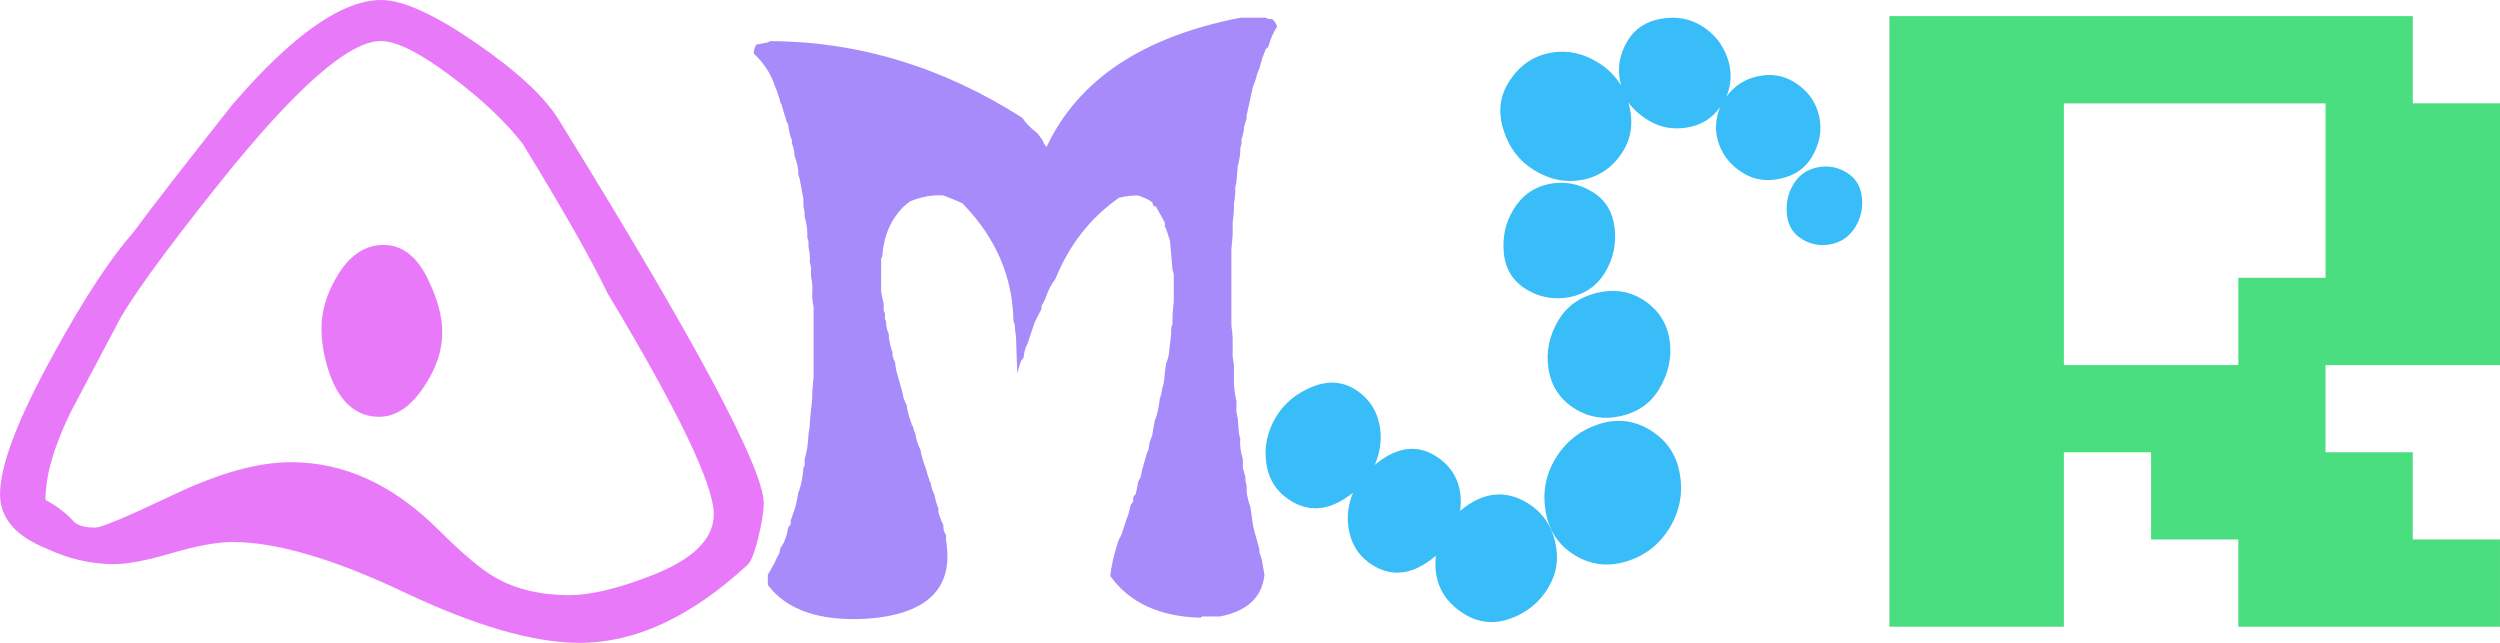 <?xml version="1.0" encoding="UTF-8"?>
<svg id="_레이어_2" data-name="레이어 2" xmlns="http://www.w3.org/2000/svg" viewBox="0 0 969.39 249.27">
  <defs>
    <style>
      .cls-1 {
        fill: #4ade80;
      }

      .cls-1, .cls-2, .cls-3, .cls-4 {
        stroke-width: 0px;
      }

      .cls-2 {
        fill: #38bdf8;
      }

      .cls-3 {
        fill: #a78bfa;
      }

      .cls-4 {
        fill: #e879f9;
      }
    </style>
  </defs>
  <g id="_레이어_1-2" data-name="레이어 1">
    <path class="cls-4" d="M289.67,219.19c-21.75,20.06-43.4,30.08-64.88,30.08-17.77,0-40.4-6.51-67.92-19.55-27.49-13.03-49.7-19.55-66.59-19.55-6.02,0-13.92,1.43-23.64,4.3-9.76,2.87-17.21,4.28-22.35,4.28-8.88,0-17.63-1.99-26.23-6.02-12.03-4.86-18.05-11.87-18.05-21.06,0-11.17,6.89-29.22,20.64-54.16,11.75-21.47,22.07-37.23,30.95-47.27,7.17-9.74,20.04-26.35,38.68-49.86C113.46,13.47,132.66,0,147.84,0c8.32,0,20.5,5.53,36.55,16.54,16.05,11.03,26.79,21,32.25,29.87,52.99,85.67,79.5,135.25,79.5,148.72,0,3.15-.73,7.66-2.17,13.54-1.43,5.88-2.87,9.39-4.3,10.53ZM235.46,113.46c-6.02-12.61-16.93-31.79-32.7-57.59-6.61-8.59-15.95-17.4-27.98-26.42-12.07-9.02-21.09-13.55-27.14-13.55-12.35,0-33.12,18.31-62.4,54.89-22.38,28.02-35.88,46.74-40.47,56.17-5.74,10.86-11.51,21.74-17.24,32.6-6.61,13.43-9.9,24.87-9.9,34.29,4.3,2.29,7.9,5.02,10.77,8.15,1.43,1.73,4.3,2.57,8.6,2.57,2.31,0,12.35-4.21,30.15-12.68,17.77-8.45,32.98-12.68,45.61-12.68,20.67,0,39.77,8.74,57.25,26.21,9.2,9.18,16.51,15.34,21.96,18.48,8.04,4.6,17.66,6.87,28.85,6.87,8.01,0,18.36-2.43,30.99-7.29,16.65-6.31,24.97-14.32,24.97-24.08,0-11.45-13.78-40.1-41.34-85.95ZM171.49,128.94c0,6.87-2.27,13.75-6.86,20.64-5.18,8.01-11.05,12.03-17.63,12.03-8.6,0-14.9-5.3-18.92-15.91-2.27-6.3-3.43-12.45-3.43-18.47,0-6.31,1.85-12.75,5.6-19.34,4.86-8.6,11.02-12.91,18.47-12.91s13.33,4.74,17.63,14.18c3.43,7.17,5.14,13.76,5.14,19.78Z"/>
    <path class="cls-3" d="M481.41,6.85h9.38l.99.49h1.48c.82.66,1.48,1.65,1.97,2.96-.82,1.23-1.65,2.84-2.47,4.81l-.99,3.08-.99.86-.49,1.36-.49,1.23-.49,1.36-.49,1.73c-.25,1.23-.74,2.67-1.48,4.32-.25,1.32-.74,2.8-1.48,4.44l-2.47,11.35v1.23l-.49,1.36-.49,1.73c-.08,1.56-.41,3.17-.99,4.81v1.73l-.49,1.73c.08,1.97-.25,4.32-.99,7.03l-.49,6.17-.49,2.1c.16,1.73,0,3.78-.49,6.17.08,1.89-.08,4.36-.49,7.4v4.81l-.49,5.68v29.61c.25,1.32.41,2.92.49,4.81v7.03l.49,3.45v6.54c0,1.97.33,4.44.99,7.4v1.85c-.16,1.4,0,2.96.49,4.69l.49,6.17.49,1.73c-.25,2.3.08,4.94.99,7.9v3.45l.99,3.45v1.36l.49,2.22v2.1c.16,1.81.66,3.87,1.48,6.17l.99,7.03.49,2.1,1.97,7.03v1.23l.49,1.36.49,1.73.99,5.68c-.9,8.72-6.66,14.11-17.27,16.16h-.49.49-.99.49-.99.49-.99.49-.99.49-.99.49-.99.49-.99.49-.99.49-.99.49-.99.49-.99.49-1.48l-.49.49.49-.49-.49.49c-15.88-.41-27.56-5.8-35.04-16.16.33-3.62,1.32-7.98,2.96-13.08l.49-1.36c.58-.82,1.07-1.97,1.48-3.45l1.48-4.44.49-1.23.49-1.73.49-2.22.99-1.36v-1.73l.99-1.23.49-2.22.49-2.59.99-1.85.49-2.59,1.97-6.91.49-.86.49-3.08.49-1.36.49-1.23.49-3.08.49-2.59c.99-2.47,1.65-5.39,1.97-8.76l.49-1.36.49-2.59.49-1.73c.25-1.23.41-2.71.49-4.44l.49-3.45.49-1.23.49-1.85.99-8.64c-.16-1.15,0-2.34.49-3.58-.08-2.39.08-5.26.49-8.64v-10.49l-.49-1.85-.99-11.23-.99-3.08-.49-1.36c.08-.25-.08-.53-.49-.86v-1.73l-2.96-5.31-.49-.86-.99-.37-.49-1.36c-1.32-.99-3.13-1.85-5.43-2.59-2.3-.08-4.77.21-7.4.86-11.02,7.65-19.25,18.14-24.68,31.46-1.56,1.97-2.88,4.57-3.95,7.77l-.49.99-.49.86-.49.86v1.23l-2.47,4.81-.49,1.36-2.47,7.4-.49.86c-.49,1.23-.82,2.67-.99,4.32l-.99,1.36-.49,1.36-.49,1.73-.49,1.73-.49-14.44c-.25-1.23-.41-2.67-.49-4.32,0-.41-.16-.86-.49-1.36-.25-17.27-6.83-32.53-19.74-45.78-1.81-.9-4.28-1.93-7.4-3.08-4.03-.33-8.31.41-12.83,2.22-2.14,1.4-4.11,3.41-5.92,6.05-2.96,4.36-4.61,9.46-4.94,15.3l-.49.86v12.22c.08,1.23.41,3,.99,5.31v2.59l.49,1.23v1.85c0,.41.16.82.49,1.23-.08,1.56.25,3.17.99,4.81,0,1.65.33,3.54.99,5.68,0,.41.16.86.49,1.36-.16,1.15.16,2.47.99,3.95.08,1.56.41,3.29.99,5.18l.99,3.45.99,3.58c.08,1.23.58,2.67,1.48,4.32.25,2.14.9,4.61,1.97,7.4-.08.33.08.62.49.86.16.99.49,2.02.99,3.08.16,1.81.82,3.87,1.97,6.17.25,1.89.9,4.2,1.97,6.91l.99,3.45.49,1.36c-.08.33.08.62.49.86.08,1.48.58,3.08,1.48,4.81.16,1.4.66,3.17,1.48,5.31v1.23c.33,1.48.99,3.25,1.97,5.31-.16,1.15.16,2.43.99,3.83v1.85c3.13,18.59-7.07,28.75-30.6,30.48-18.26,1.07-31.09-3.29-38.5-13.08v-3.95l2.47-4.32c.49-1.23,1.15-2.55,1.97-3.95l.49-2.22c.82-.99,1.48-2.26,1.97-3.83l.49-1.36.49-2.59.99-1.36v-1.36l.99-2.96c.58-1.32,1.07-3.08,1.48-5.31l.49-2.59.49-1.36c.74-2.22,1.23-4.98,1.48-8.27l.49-.86v-2.59c.82-2.55,1.32-5.76,1.48-9.62l.49-3.08v-1.23l.49-5.31c.33-1.97.49-4.28.49-6.91l.49-5.68v-27.15c-.41-1.73-.58-3.74-.49-6.05.16-1.65,0-3.54-.49-5.68v-3.58l-.49-2.1c.16-1.65,0-3.54-.49-5.68v-2.22l-.49-1.73c.16-2.3-.16-4.94-.99-7.9,0-1.73-.16-3.04-.49-3.95v-2.96l-1.48-7.9-.49-1.36c.08-2.22-.41-4.69-1.48-7.4,0-1.48-.33-3.08-.99-4.81v-1.23c-.74-1.73-1.23-3.78-1.48-6.17l-.49-.86-.99-3.08-.99-3.45c.08-.33-.08-.62-.49-.86-.41-1.97-1.23-4.44-2.47-7.4-1.4-4.2-4.03-8.14-7.9-11.85,0-1.23.33-2.39.99-3.45l4.44-.86.99-.49c34.3.16,66.88,10.08,97.72,29.74,1.23,1.97,3.21,3.99,5.92,6.05l1.97,2.71.49,1.23.99,1.36c12.26-26.16,37.43-42.9,75.51-50.22Z"/>
    <path class="cls-2" d="M600.32,227.93c-3.47,5.72-8.35,9.69-14.65,11.93-6.27,2.26-12.18,1.69-17.72-1.68-8.48-5.16-12.21-12.72-11.2-22.7-8.43,7.23-16.54,8.5-24.28,3.8-4.79-2.91-7.83-7.04-9.13-12.36-1.31-5.36-.87-10.64,1.3-15.88-8.39,6.76-16.39,7.85-23.93,3.27-5.54-3.36-8.76-8.25-9.7-14.62-.92-6.35.36-12.41,3.82-18.11,3.15-5.18,7.75-9,13.81-11.52,6.07-2.48,11.59-2.23,16.56.79s8.14,7.29,9.46,12.78c1.36,5.48.81,11.03-1.58,16.64,8.21-6.87,15.99-8.06,23.38-3.58s10.98,11.85,9.71,21.4c8.72-7.3,17.42-8.33,26.11-3.06,5.51,3.35,9.08,8.29,10.69,14.82,1.58,6.54.7,12.54-2.66,18.07ZM702.51,60.97c-2.61,4.3-6.61,7.08-12.03,8.28-5.4,1.18-10.21.52-14.46-2.07-4.61-2.8-7.77-6.54-9.45-11.23-1.7-4.7-1.57-9.49.37-14.35-3.16,4.39-7.47,7.02-12.92,7.87-5.42.86-10.37-.08-14.78-2.76-3.33-2.02-5.95-4.36-7.85-7.02,2.03,7,1.41,13.25-1.93,18.74-3.67,6.03-8.77,9.77-15.33,11.18-6.52,1.4-12.95.21-19.2-3.59-5.72-3.47-9.67-8.59-11.86-15.37-2.21-6.76-1.62-12.91,1.73-18.42,3.82-6.28,8.99-10.13,15.54-11.57,6.55-1.44,12.99-.27,19.24,3.53,3.69,2.24,6.7,5.21,8.99,8.89-1.63-6.04-.76-11.83,2.59-17.35,2.8-4.61,7.1-7.43,12.91-8.46,5.79-1.01,10.99-.13,15.6,2.67,4.79,2.91,8.14,6.98,10.04,12.17,1.88,5.18,1.81,10.31-.26,15.34,3.05-4.16,7.11-6.78,12.19-7.88,5.08-1.11,9.74-.37,14,2.22,5.15,3.13,8.38,7.46,9.69,13.01s.35,10.94-2.84,16.18ZM622.31,105.73c-3.15,5.18-7.71,8.32-13.71,9.48-5.99,1.14-11.58.14-16.74-2.99-5.15-3.13-8.08-7.81-8.72-13.99-.66-6.22.6-11.9,3.74-17.05,3.26-5.36,7.83-8.62,13.74-9.83,5.9-1.19,11.51-.18,16.87,3.07,4.97,3.02,7.83,7.65,8.59,13.91.72,6.26-.52,12.07-3.77,17.4ZM643.26,151.03c-3.26,5.36-8.1,8.76-14.56,10.26-6.49,1.51-12.4.63-17.74-2.61-5.9-3.58-9.38-8.75-10.48-15.46-1.09-6.73.21-13.12,3.92-19.22,3.24-5.33,8.13-8.81,14.64-10.4,6.51-1.59,12.37-.83,17.55,2.31,6.08,3.69,9.65,8.92,10.75,15.62,1.09,6.73-.28,13.24-4.08,19.49ZM647.39,204.67c-3.93,6.46-9.45,10.78-16.61,12.99-7.14,2.22-13.87,1.43-20.13-2.37s-10.03-9.46-11.32-16.92c-1.26-7.46.01-14.32,3.82-20.58,3.93-6.46,9.44-10.87,16.55-13.24,7.13-2.35,13.82-1.65,20.1,2.17,6.44,3.91,10.3,9.62,11.57,17.07,1.29,7.47-.05,14.43-3.97,20.89ZM719.48,87.92c-2.24,3.69-5.39,5.94-9.41,6.76-4.05.84-7.81.18-11.33-1.95s-5.44-5.34-5.88-9.64c-.41-4.29.44-8.18,2.57-11.69s5.19-5.66,9.25-6.49c4.04-.81,7.81-.18,11.3,1.94,3.51,2.13,5.49,5.31,5.96,9.51.49,4.21-.33,8.06-2.47,11.57Z"/>
    <path class="cls-1" d="M732.63,243.02V6.26h202.94v33.82h33.82v101.47h-67.65v33.82h33.82v33.82h33.82v33.82h-101.47v-33.82h-33.82v-33.82h-33.82v67.65h-67.65ZM800.28,141.55h67.65v-33.82h33.82V40.09h-101.47v101.47Z"/>
  </g>
</svg>